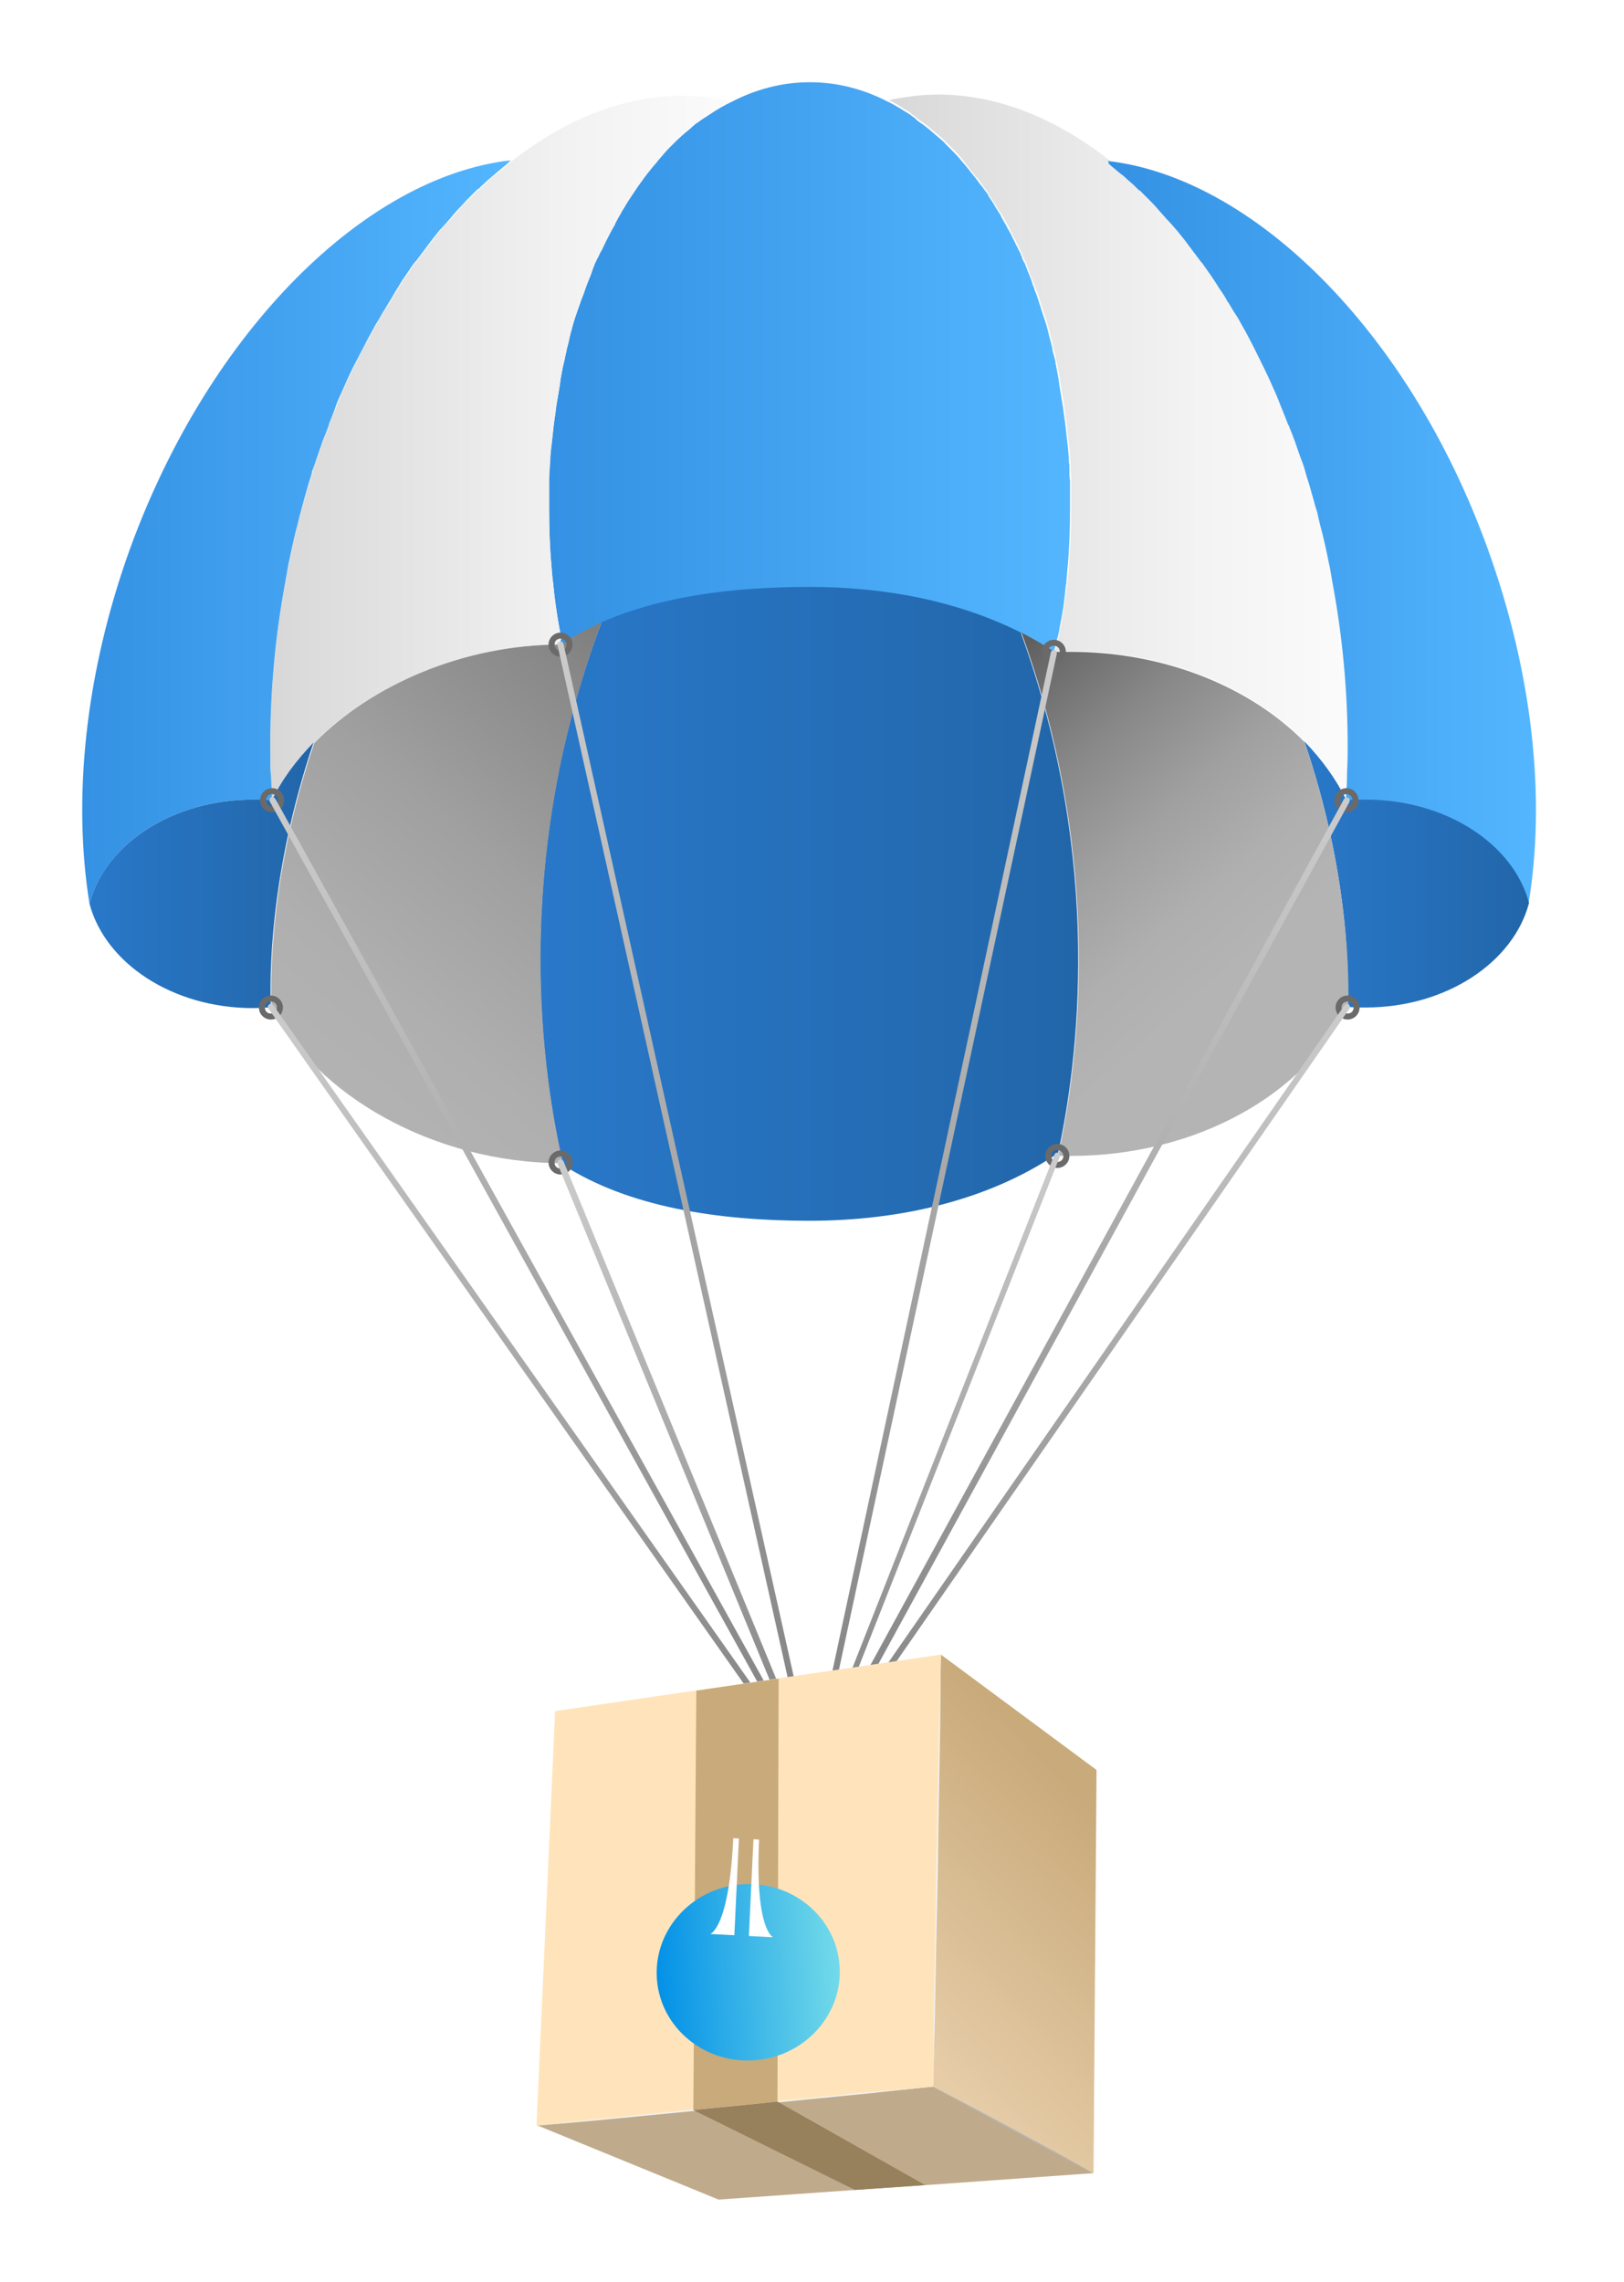 <svg width="79" height="111" viewBox="0 0 79 111" fill="none" xmlns="http://www.w3.org/2000/svg">
<g filter="url(#filter0_d_6448_47173)">
<path d="M64.941 24.669C65.438 27.446 65.642 30.164 65.613 32.765C65.613 33.087 65.584 33.408 65.584 33.73C65.555 34.139 65.555 34.519 65.526 34.928C63.48 30.69 58.219 27.68 52.081 27.68C51.847 27.68 51.555 27.68 51.321 27.68C51.35 27.563 51.379 27.504 51.408 27.358C51.408 27.3 51.467 27.183 51.467 27.124C51.467 27.124 51.467 27.124 51.467 27.095C51.467 27.066 51.467 27.037 51.496 26.978C51.525 26.803 51.555 26.598 51.613 26.423C51.73 25.867 51.788 25.312 51.876 24.727C51.876 24.611 51.905 24.494 51.905 24.406C51.905 24.318 51.935 24.231 51.935 24.172C51.964 23.968 51.993 23.734 51.993 23.529C52.081 22.594 52.11 21.6 52.11 20.636C52.11 20.402 52.11 20.168 52.11 19.934C52.11 19.876 52.11 19.788 52.11 19.73C52.11 19.583 52.11 19.466 52.11 19.32C52.11 19.174 52.11 19.057 52.081 18.911C52.081 18.853 52.081 18.794 52.081 18.706C52.081 18.648 52.081 18.619 52.081 18.56C52.081 18.473 52.081 18.385 52.051 18.297C52.051 18.268 52.051 18.239 52.051 18.18C52.051 17.976 52.022 17.8 51.993 17.596C51.964 17.333 51.935 17.07 51.905 16.807C51.905 16.719 51.876 16.631 51.876 16.544C51.847 16.339 51.818 16.134 51.788 15.93C51.788 15.93 51.788 15.93 51.788 15.901C51.759 15.667 51.73 15.433 51.672 15.17C51.642 14.995 51.613 14.819 51.584 14.644C51.584 14.556 51.555 14.498 51.555 14.41C51.555 14.352 51.525 14.293 51.525 14.235C51.496 14.088 51.467 13.913 51.438 13.767C51.438 13.738 51.438 13.709 51.408 13.65C51.379 13.533 51.35 13.445 51.35 13.329C51.321 13.212 51.292 13.124 51.262 13.007V12.978C51.204 12.773 51.175 12.569 51.116 12.364C51.058 12.101 50.97 11.838 50.912 11.604C50.853 11.429 50.795 11.253 50.736 11.078C50.736 11.049 50.736 11.02 50.707 10.99C50.678 10.932 50.649 10.844 50.649 10.786C50.59 10.64 50.561 10.493 50.502 10.347C50.473 10.23 50.415 10.143 50.386 10.026C50.356 9.967 50.327 9.909 50.327 9.85C50.298 9.821 50.298 9.763 50.269 9.734C50.181 9.529 50.093 9.324 50.035 9.12C50.006 9.003 49.947 8.915 49.918 8.798C49.859 8.711 49.83 8.594 49.772 8.506C49.742 8.448 49.713 8.389 49.713 8.36C49.655 8.214 49.567 8.068 49.509 7.921C49.45 7.834 49.421 7.717 49.363 7.629C49.304 7.512 49.246 7.425 49.216 7.337C49.216 7.308 49.187 7.308 49.187 7.278C49.158 7.22 49.129 7.161 49.099 7.103C49.07 7.015 49.012 6.957 48.983 6.869C48.953 6.84 48.953 6.811 48.924 6.782C48.924 6.752 48.895 6.752 48.895 6.723C48.807 6.548 48.719 6.402 48.603 6.255C48.486 6.08 48.398 5.905 48.281 5.729C48.223 5.642 48.164 5.554 48.106 5.466C48.106 5.466 48.106 5.466 48.106 5.437C48.077 5.408 48.047 5.349 48.018 5.32C47.96 5.232 47.872 5.116 47.813 5.028C47.726 4.911 47.638 4.765 47.521 4.648C47.463 4.589 47.434 4.531 47.375 4.473C47.317 4.385 47.229 4.297 47.17 4.209C47.141 4.18 47.112 4.151 47.112 4.122C47.024 4.034 46.966 3.946 46.878 3.829C46.849 3.771 46.791 3.742 46.761 3.683C46.615 3.508 46.469 3.362 46.294 3.186C46.206 3.099 46.148 3.04 46.06 2.953C46.001 2.894 45.943 2.836 45.855 2.748C45.826 2.719 45.826 2.719 45.797 2.69C45.738 2.66 45.709 2.602 45.651 2.573C45.417 2.368 45.212 2.193 44.978 2.017C44.891 1.959 44.774 1.871 44.686 1.813C44.657 1.784 44.657 1.784 44.628 1.754C44.569 1.725 44.54 1.696 44.481 1.637C44.423 1.608 44.394 1.579 44.365 1.55C44.365 1.55 44.335 1.55 44.335 1.52C43.985 1.287 43.605 1.053 43.254 0.877C43.459 0.819 43.634 0.79 43.839 0.761C47.287 0.147 50.795 1.316 53.981 3.8C54.01 3.829 54.039 3.859 54.097 3.888C54.127 3.917 54.156 3.946 54.185 3.976C54.361 4.122 54.536 4.268 54.711 4.414C54.857 4.531 54.974 4.648 55.12 4.765C55.267 4.911 55.442 5.057 55.588 5.203H55.617C55.764 5.349 55.91 5.495 56.056 5.642C56.202 5.788 56.348 5.963 56.494 6.109C56.64 6.255 56.786 6.431 56.933 6.606C57.108 6.811 57.283 7.015 57.459 7.191C57.576 7.337 57.693 7.483 57.809 7.629C58.072 7.98 58.336 8.331 58.599 8.681C58.599 8.711 58.628 8.711 58.657 8.74C58.774 8.915 58.92 9.12 59.066 9.324C59.183 9.529 59.329 9.704 59.446 9.909C59.563 10.084 59.68 10.289 59.826 10.493C59.855 10.552 59.885 10.581 59.914 10.64C60.031 10.815 60.118 10.99 60.235 11.166C60.352 11.37 60.469 11.575 60.615 11.809C60.732 12.013 60.849 12.247 60.966 12.452C61.2 12.89 61.434 13.358 61.638 13.796C61.872 14.264 62.077 14.732 62.281 15.199C62.398 15.433 62.486 15.667 62.574 15.93C62.661 16.164 62.749 16.398 62.837 16.602C62.866 16.631 62.866 16.69 62.895 16.719C62.983 16.953 63.071 17.187 63.158 17.391C63.246 17.654 63.334 17.888 63.421 18.151C63.509 18.385 63.567 18.59 63.655 18.823C63.684 18.882 63.714 18.97 63.714 19.028C63.772 19.262 63.86 19.466 63.918 19.7C63.977 19.934 64.064 20.197 64.123 20.431C64.123 20.46 64.152 20.519 64.152 20.548C64.21 20.723 64.24 20.899 64.298 21.074C64.327 21.191 64.356 21.337 64.386 21.454C64.532 21.98 64.649 22.506 64.766 23.061C64.795 23.237 64.853 23.442 64.883 23.646C64.824 23.997 64.883 24.318 64.941 24.669Z" fill="url(#paint0_linear_6448_47173)"/>
<path d="M53.863 3.828C60.878 4.617 68.507 12.012 72.365 22.68C74.586 28.818 75.2 34.927 74.352 39.983C73.592 37.09 70.319 34.927 66.402 34.927C66.081 34.927 65.788 34.927 65.467 34.956C65.496 34.547 65.525 34.167 65.525 33.758C65.525 33.436 65.555 33.114 65.555 32.793C65.584 30.192 65.379 27.474 64.882 24.697C64.824 24.375 64.765 24.025 64.707 23.703C64.678 23.498 64.619 23.323 64.59 23.119C64.473 22.563 64.356 22.037 64.21 21.511C64.181 21.394 64.151 21.248 64.122 21.131C64.093 20.956 64.035 20.78 63.976 20.605C63.976 20.576 63.947 20.517 63.947 20.488C63.889 20.254 63.801 19.991 63.742 19.757C63.684 19.523 63.596 19.319 63.538 19.085C63.508 19.027 63.508 18.939 63.479 18.881C63.421 18.647 63.333 18.442 63.245 18.208C63.158 17.945 63.07 17.711 62.982 17.448C62.895 17.215 62.807 16.981 62.719 16.776C62.719 16.747 62.69 16.688 62.661 16.659C62.573 16.425 62.486 16.192 62.398 15.987C62.31 15.753 62.193 15.49 62.106 15.256C61.901 14.789 61.696 14.321 61.463 13.853C61.229 13.386 61.024 12.947 60.79 12.509C60.673 12.275 60.556 12.07 60.44 11.866C60.323 11.661 60.206 11.427 60.06 11.223C59.943 11.047 59.855 10.872 59.738 10.697C59.709 10.668 59.68 10.609 59.65 10.551C59.533 10.346 59.417 10.171 59.27 9.966C59.154 9.761 59.007 9.557 58.891 9.381C58.744 9.177 58.627 9.001 58.481 8.797C58.452 8.768 58.452 8.768 58.423 8.738C58.16 8.388 57.897 8.037 57.634 7.686C57.517 7.54 57.4 7.394 57.283 7.248C57.108 7.043 56.932 6.839 56.757 6.663C56.611 6.488 56.465 6.342 56.318 6.166C56.172 5.991 56.026 5.845 55.88 5.699C55.734 5.553 55.588 5.406 55.442 5.26C55.442 5.26 55.442 5.26 55.412 5.26C55.266 5.114 55.12 4.968 54.945 4.822C54.799 4.705 54.682 4.559 54.535 4.471C54.36 4.325 54.185 4.179 54.009 4.033C53.98 4.003 53.951 3.974 53.922 3.945C53.951 3.857 53.892 3.828 53.863 3.828Z" fill="url(#paint1_linear_6448_47173)"/>
<path d="M27.296 27.007C27.149 26.276 27.032 25.516 26.945 24.756C26.945 24.639 26.916 24.522 26.916 24.435C26.916 24.347 26.886 24.259 26.886 24.201C26.857 23.996 26.828 23.762 26.828 23.558C26.74 22.622 26.711 21.629 26.711 20.664C26.711 20.43 26.711 20.197 26.711 19.963C26.711 19.904 26.711 19.817 26.711 19.758C26.711 19.612 26.711 19.495 26.711 19.349C26.711 19.144 26.711 18.969 26.74 18.764C26.74 18.618 26.769 18.501 26.769 18.355C26.769 18.326 26.769 18.297 26.769 18.238C26.769 18.034 26.799 17.858 26.828 17.654C26.857 17.391 26.886 17.128 26.916 16.864C26.916 16.777 26.945 16.689 26.945 16.602C26.974 16.397 27.003 16.192 27.032 15.988C27.032 15.988 27.032 15.988 27.032 15.959C27.062 15.725 27.091 15.491 27.149 15.228C27.179 15.052 27.208 14.877 27.237 14.702C27.237 14.614 27.266 14.556 27.266 14.468C27.266 14.409 27.296 14.351 27.296 14.293C27.325 14.146 27.354 13.971 27.383 13.825C27.383 13.796 27.412 13.766 27.412 13.708C27.471 13.503 27.5 13.27 27.559 13.065V13.036C27.617 12.831 27.675 12.627 27.705 12.422C27.763 12.159 27.851 11.896 27.909 11.662C27.968 11.457 28.026 11.253 28.114 11.048C28.172 10.814 28.26 10.61 28.348 10.405C28.435 10.201 28.494 9.967 28.581 9.762C28.669 9.558 28.757 9.353 28.815 9.148C28.845 9.031 28.903 8.944 28.932 8.827C28.991 8.739 29.02 8.622 29.078 8.535C29.137 8.418 29.166 8.33 29.224 8.242C29.283 8.155 29.312 8.038 29.371 7.95C29.429 7.862 29.458 7.745 29.517 7.658C29.575 7.541 29.634 7.453 29.663 7.365C29.721 7.278 29.751 7.19 29.809 7.102C29.868 7.015 29.926 6.927 29.955 6.81C30.014 6.722 30.043 6.635 30.101 6.547C30.16 6.459 30.218 6.372 30.247 6.284C30.364 6.109 30.452 5.933 30.569 5.758C30.628 5.67 30.686 5.583 30.744 5.495C31.124 4.91 31.534 4.355 31.972 3.858C32.001 3.8 32.06 3.77 32.089 3.712C32.235 3.537 32.381 3.39 32.527 3.215C32.615 3.127 32.673 3.069 32.761 2.981C33.024 2.718 33.287 2.484 33.58 2.251C33.667 2.163 33.755 2.104 33.843 2.017C33.93 1.958 34.047 1.871 34.135 1.812C34.281 1.724 34.398 1.637 34.544 1.549C34.895 1.315 35.245 1.111 35.626 0.935C36.824 0.322 38.081 0 39.396 0C40.711 0 41.968 0.322 43.166 0.935C43.546 1.111 43.897 1.344 44.277 1.578C44.277 1.578 44.306 1.578 44.306 1.608C44.394 1.666 44.481 1.724 44.569 1.812C44.599 1.841 44.599 1.841 44.628 1.871C44.715 1.929 44.832 2.017 44.92 2.075C45.008 2.134 45.095 2.221 45.183 2.28C45.329 2.397 45.446 2.514 45.592 2.631C45.651 2.689 45.738 2.747 45.797 2.806C45.855 2.864 45.943 2.923 46.001 3.01C46.089 3.098 46.148 3.157 46.235 3.244C46.381 3.39 46.557 3.566 46.703 3.741C46.732 3.8 46.791 3.829 46.82 3.887C46.937 4.004 47.024 4.121 47.141 4.267C47.2 4.355 47.287 4.443 47.346 4.53C47.404 4.589 47.434 4.647 47.492 4.706C47.58 4.823 47.667 4.969 47.784 5.086C47.872 5.232 47.989 5.349 48.077 5.495C48.077 5.495 48.077 5.495 48.077 5.524C48.135 5.612 48.194 5.699 48.252 5.787C48.369 5.963 48.456 6.138 48.574 6.313C48.632 6.401 48.69 6.489 48.72 6.576C48.749 6.635 48.807 6.722 48.837 6.781C48.837 6.81 48.866 6.81 48.866 6.839C48.895 6.869 48.895 6.898 48.924 6.927C48.953 6.985 48.983 7.044 49.012 7.102C49.041 7.161 49.1 7.249 49.129 7.307C49.129 7.336 49.158 7.336 49.158 7.365C49.217 7.453 49.246 7.57 49.304 7.658C49.363 7.745 49.392 7.862 49.45 7.95C49.509 8.038 49.538 8.155 49.596 8.242C49.626 8.301 49.655 8.33 49.655 8.388C49.684 8.447 49.713 8.476 49.713 8.535C49.743 8.622 49.801 8.739 49.859 8.827C49.889 8.944 49.947 9.031 49.976 9.148C50.064 9.353 50.152 9.558 50.21 9.762C50.239 9.879 50.298 9.967 50.327 10.084C50.356 10.201 50.415 10.288 50.444 10.405C50.502 10.551 50.532 10.697 50.59 10.844C50.619 10.931 50.649 11.048 50.678 11.136C50.736 11.311 50.795 11.487 50.853 11.662C50.941 11.925 50.999 12.188 51.058 12.422C51.116 12.627 51.175 12.831 51.204 13.036V13.065C51.233 13.182 51.262 13.27 51.292 13.386C51.321 13.503 51.35 13.591 51.35 13.708C51.35 13.737 51.379 13.766 51.379 13.825C51.409 13.971 51.438 14.146 51.467 14.293C51.467 14.351 51.496 14.409 51.496 14.468C51.496 14.526 51.526 14.614 51.526 14.702C51.555 14.877 51.584 15.052 51.613 15.228C51.642 15.462 51.701 15.695 51.73 15.959V15.988C51.759 16.192 51.788 16.397 51.818 16.602C51.818 16.689 51.847 16.777 51.847 16.864C51.876 17.128 51.905 17.391 51.935 17.654C51.964 17.858 51.964 18.034 51.993 18.238C51.993 18.267 51.993 18.297 51.993 18.355C51.993 18.443 51.993 18.53 52.022 18.618C52.022 18.677 52.022 18.706 52.022 18.764C52.022 18.823 52.022 18.881 52.022 18.969C52.022 19.115 52.022 19.232 52.052 19.378C52.052 19.524 52.052 19.641 52.052 19.787C52.052 19.846 52.052 19.933 52.052 19.992C52.052 20.226 52.052 20.46 52.052 20.693C52.052 21.687 52.022 22.652 51.935 23.587C51.905 23.821 51.905 24.025 51.876 24.23C51.876 24.318 51.876 24.405 51.847 24.464C51.847 24.581 51.818 24.698 51.818 24.785C51.759 25.37 51.672 25.925 51.555 26.48C51.526 26.656 51.496 26.86 51.438 27.036C51.438 27.065 51.409 27.094 51.409 27.153C51.409 27.153 51.409 27.153 51.409 27.182C51.35 27.387 51.321 27.474 51.262 27.737C48.047 25.604 43.897 24.581 39.367 24.581C34.836 24.581 30.481 25.282 27.266 27.387C27.237 27.241 27.296 27.124 27.296 27.007Z" fill="url(#paint2_linear_6448_47173)"/>
<path d="M27.268 27.358C21.13 27.358 15.314 30.69 13.239 34.957C13.21 34.548 13.18 34.168 13.18 33.759C13.18 33.438 13.151 33.116 13.151 32.794C13.122 30.193 13.326 27.475 13.823 24.698C13.882 24.377 13.94 24.026 13.999 23.705C14.028 23.5 14.086 23.325 14.116 23.12C14.233 22.565 14.35 22.039 14.496 21.513C14.525 21.396 14.554 21.25 14.583 21.133C14.613 20.957 14.671 20.782 14.729 20.607C14.729 20.577 14.759 20.519 14.759 20.49C14.817 20.256 14.905 19.993 14.963 19.759C15.022 19.525 15.109 19.32 15.168 19.087C15.197 19.028 15.226 18.941 15.226 18.882C15.285 18.648 15.373 18.444 15.46 18.21C15.548 17.947 15.636 17.713 15.723 17.45C15.811 17.216 15.899 16.982 15.986 16.778C15.986 16.748 16.015 16.69 16.015 16.661C16.103 16.427 16.191 16.193 16.279 15.989C16.366 15.755 16.483 15.492 16.571 15.258C16.775 14.79 16.98 14.322 17.214 13.855C17.448 13.387 17.652 12.949 17.915 12.51C18.032 12.277 18.149 12.072 18.266 11.867C18.383 11.663 18.5 11.429 18.646 11.224C18.734 11.049 18.851 10.874 18.968 10.698C18.997 10.669 19.026 10.611 19.055 10.552C19.172 10.348 19.289 10.172 19.406 9.967C19.523 9.763 19.669 9.558 19.786 9.383C19.932 9.178 20.049 9.003 20.195 8.798C20.195 8.769 20.224 8.769 20.254 8.74C20.517 8.389 20.78 8.038 21.043 7.688C21.16 7.542 21.276 7.395 21.393 7.249C21.569 7.045 21.744 6.84 21.92 6.665C22.066 6.489 22.212 6.343 22.358 6.168C22.504 5.992 22.65 5.846 22.796 5.7C22.942 5.554 23.089 5.408 23.235 5.262C23.235 5.262 23.235 5.262 23.264 5.262C23.41 5.116 23.585 4.97 23.732 4.823C23.878 4.706 23.995 4.56 24.141 4.473C24.316 4.327 24.492 4.18 24.667 4.034C24.696 4.005 24.725 3.976 24.755 3.947C24.784 3.917 24.813 3.888 24.872 3.859C28.028 1.374 31.565 0.205 35.014 0.819C35.218 0.848 35.423 0.907 35.598 0.936C35.248 1.111 34.867 1.316 34.546 1.55C34.4 1.638 34.283 1.725 34.137 1.813C34.049 1.871 33.962 1.959 33.845 2.018C33.757 2.076 33.669 2.164 33.581 2.251C33.289 2.485 33.026 2.719 32.763 2.982C32.675 3.07 32.617 3.128 32.529 3.216C32.383 3.362 32.237 3.537 32.091 3.713C32.032 3.771 32.003 3.8 31.974 3.859C31.535 4.356 31.126 4.911 30.746 5.496C30.688 5.583 30.63 5.671 30.571 5.759C30.454 5.934 30.366 6.109 30.25 6.285C30.191 6.372 30.133 6.46 30.103 6.548C30.045 6.636 30.016 6.723 29.957 6.811C29.899 6.899 29.84 6.986 29.811 7.103C29.753 7.191 29.723 7.279 29.665 7.366C29.607 7.454 29.548 7.571 29.519 7.659C29.46 7.746 29.431 7.863 29.373 7.951C29.343 8.038 29.285 8.155 29.227 8.243C29.168 8.331 29.139 8.448 29.08 8.535C29.022 8.623 28.993 8.74 28.934 8.828C28.905 8.945 28.847 9.032 28.817 9.149C28.73 9.354 28.642 9.558 28.584 9.763C28.496 9.968 28.437 10.172 28.35 10.406C28.262 10.611 28.204 10.844 28.116 11.049C28.057 11.254 27.97 11.458 27.911 11.663C27.824 11.926 27.765 12.189 27.707 12.423C27.648 12.627 27.59 12.832 27.561 13.036V13.066C27.502 13.27 27.473 13.504 27.414 13.709C27.414 13.738 27.385 13.767 27.385 13.826C27.356 13.972 27.327 14.147 27.297 14.293C27.297 14.352 27.268 14.41 27.268 14.469C27.268 14.527 27.239 14.615 27.239 14.702C27.21 14.878 27.181 15.053 27.151 15.229C27.122 15.462 27.064 15.696 27.034 15.959V15.989C27.005 16.193 26.976 16.398 26.947 16.602C26.947 16.69 26.918 16.778 26.918 16.865C26.888 17.128 26.859 17.391 26.83 17.654C26.801 17.859 26.801 18.034 26.771 18.239C26.771 18.268 26.771 18.297 26.771 18.356C26.771 18.502 26.742 18.619 26.742 18.765C26.742 18.97 26.713 19.145 26.713 19.35C26.713 19.496 26.713 19.613 26.713 19.759C26.713 19.817 26.713 19.905 26.713 19.963C26.713 20.197 26.713 20.431 26.713 20.665C26.713 21.659 26.742 22.623 26.83 23.558C26.859 23.792 26.859 23.997 26.888 24.201C26.888 24.289 26.918 24.377 26.918 24.435C26.918 24.552 26.947 24.669 26.947 24.757C27.034 25.517 27.151 26.277 27.297 27.007C27.297 27.124 27.239 27.241 27.268 27.358C27.268 27.329 27.268 27.329 27.268 27.358C27.268 27.329 27.268 27.329 27.268 27.329C27.239 27.329 27.268 27.329 27.268 27.358C27.239 27.358 27.239 27.358 27.21 27.358C27.21 27.358 27.239 27.358 27.268 27.358Z" fill="url(#paint3_linear_6448_47173)"/>
<path d="M13.179 33.728C13.209 34.138 13.209 34.517 13.238 34.927C12.916 34.897 12.624 34.897 12.302 34.897C8.386 34.897 5.112 37.06 4.352 39.954C3.534 34.897 4.119 28.789 6.34 22.651C10.227 12.012 17.826 4.588 24.841 3.799C24.812 3.828 24.783 3.857 24.754 3.887C24.724 3.916 24.695 3.945 24.666 3.974C24.491 4.12 24.315 4.266 24.14 4.413C23.994 4.53 23.877 4.646 23.731 4.763C23.584 4.909 23.409 5.056 23.263 5.202C23.263 5.202 23.263 5.202 23.234 5.202C23.088 5.348 22.941 5.494 22.795 5.64C22.649 5.786 22.503 5.962 22.357 6.108C22.211 6.254 22.065 6.429 21.919 6.605C21.743 6.809 21.568 7.014 21.392 7.189C21.275 7.335 21.159 7.482 21.042 7.628C20.779 7.978 20.515 8.329 20.253 8.68C20.253 8.709 20.223 8.709 20.194 8.738C20.048 8.914 19.931 9.118 19.785 9.323C19.639 9.528 19.522 9.703 19.405 9.907C19.288 10.083 19.171 10.287 19.054 10.492C19.025 10.55 18.996 10.58 18.966 10.638C18.849 10.813 18.762 10.989 18.645 11.164C18.528 11.369 18.411 11.573 18.265 11.807C18.148 12.012 18.031 12.246 17.914 12.45C17.68 12.889 17.447 13.356 17.213 13.795C16.979 14.262 16.774 14.73 16.57 15.198C16.453 15.432 16.365 15.665 16.277 15.928C16.19 16.162 16.102 16.396 16.014 16.601C16.014 16.63 15.985 16.688 15.985 16.718C15.898 16.951 15.81 17.185 15.722 17.39C15.634 17.653 15.547 17.887 15.459 18.15C15.371 18.384 15.313 18.588 15.225 18.822C15.196 18.881 15.167 18.968 15.167 19.027C15.108 19.26 15.021 19.465 14.962 19.699C14.904 19.933 14.816 20.196 14.758 20.43C14.758 20.459 14.728 20.517 14.728 20.547C14.67 20.722 14.641 20.897 14.582 21.073C14.553 21.189 14.524 21.336 14.495 21.453C14.348 21.979 14.232 22.505 14.115 23.06C14.085 23.235 14.027 23.44 13.998 23.645C13.939 23.966 13.881 24.288 13.822 24.638C13.325 27.415 13.121 30.133 13.15 32.734C13.15 33.085 13.15 33.407 13.179 33.728Z" fill="url(#paint4_linear_6448_47173)"/>
<path d="M15.254 32.121C14.406 32.998 13.704 33.933 13.237 34.927C12.945 34.898 12.623 34.898 12.302 34.898C8.385 34.898 5.111 37.061 4.352 39.954C5.111 42.848 8.385 45.04 12.302 45.04C12.594 45.04 12.886 45.011 13.178 45.011C13.12 43.754 13.062 38.61 15.254 32.121Z" fill="url(#paint5_linear_6448_47173)"/>
<path d="M66.43 34.898C66.109 34.898 65.817 34.898 65.495 34.927C64.998 33.904 64.297 32.939 63.449 32.062C65.671 38.551 65.612 43.724 65.554 44.981C65.846 45.011 66.138 45.011 66.43 45.011C70.347 45.011 73.621 42.818 74.38 39.925C73.621 37.06 70.347 34.898 66.43 34.898Z" fill="url(#paint6_linear_6448_47173)"/>
<path d="M49.658 26.772C46.706 25.282 43.169 24.551 39.37 24.551C35.716 24.551 32.179 24.989 29.257 26.275C24.814 38.083 26.392 48.342 27.386 52.668C30.572 54.714 34.898 55.386 39.37 55.386C43.9 55.386 48.08 54.334 51.265 52.23C51.324 52.23 51.382 52.23 51.441 52.23C52.434 47.758 53.721 37.996 49.658 26.772Z" fill="url(#paint7_linear_6448_47173)"/>
<path d="M63.454 32.093C60.823 29.433 56.702 27.709 52.055 27.709C51.821 27.709 51.529 27.709 51.295 27.709C50.769 27.358 50.243 27.066 49.688 26.773C53.75 37.997 52.464 47.759 51.47 52.231C51.675 52.231 51.88 52.231 52.084 52.231C58.222 52.231 63.483 49.221 65.529 44.983C65.558 44.983 65.558 44.983 65.588 44.983C65.617 43.755 65.675 38.581 63.454 32.093Z" fill="url(#paint8_linear_6448_47173)"/>
<path d="M29.256 26.275C28.555 26.597 27.883 26.948 27.269 27.357C27.327 27.357 27.386 27.357 27.269 27.357C27.269 27.357 27.269 27.357 27.269 27.386C27.269 27.386 27.269 27.386 27.269 27.357C22.563 27.357 18.062 29.315 15.285 32.15C13.093 38.61 13.152 43.783 13.21 45.011C13.239 45.011 13.239 45.011 13.269 45.011C15.315 49.249 21.131 52.581 27.298 52.581C27.298 52.551 27.298 52.551 27.298 52.551C27.298 52.551 27.298 52.551 27.298 52.581C27.298 52.581 27.298 52.581 27.298 52.61C27.415 52.61 27.357 52.61 27.298 52.61C27.327 52.639 27.386 52.668 27.415 52.697C26.392 48.343 24.843 38.084 29.256 26.275ZM27.269 27.386C27.269 27.386 27.269 27.415 27.269 27.386C27.269 27.415 27.269 27.386 27.269 27.386Z" fill="url(#paint9_linear_6448_47173)"/>
<path d="M65.499 35.511C65.177 35.511 64.914 35.248 64.914 34.926C64.914 34.605 65.177 34.342 65.499 34.342C65.82 34.342 66.083 34.605 66.083 34.926C66.083 35.277 65.82 35.511 65.499 35.511ZM65.499 34.634C65.323 34.634 65.206 34.751 65.206 34.926C65.206 35.102 65.323 35.219 65.499 35.219C65.674 35.219 65.791 35.102 65.791 34.926C65.791 34.78 65.674 34.634 65.499 34.634Z" fill="#6A6A6A"/>
<path d="M51.264 28.292C50.943 28.292 50.68 28.029 50.68 27.708C50.68 27.386 50.943 27.123 51.264 27.123C51.586 27.123 51.849 27.386 51.849 27.708C51.849 28.029 51.586 28.292 51.264 28.292ZM51.264 27.415C51.089 27.415 50.972 27.532 50.972 27.708C50.972 27.883 51.089 28 51.264 28C51.44 28 51.556 27.883 51.556 27.708C51.556 27.532 51.44 27.415 51.264 27.415Z" fill="#6A6A6A"/>
<path d="M27.268 27.943C26.947 27.943 26.684 27.68 26.684 27.358C26.684 27.037 26.947 26.773 27.268 26.773C27.59 26.773 27.853 27.037 27.853 27.358C27.853 27.68 27.59 27.943 27.268 27.943ZM27.268 27.066C27.093 27.066 26.976 27.183 26.976 27.358C26.976 27.533 27.093 27.65 27.268 27.65C27.444 27.65 27.56 27.533 27.56 27.358C27.56 27.183 27.414 27.066 27.268 27.066Z" fill="#6A6A6A"/>
<path d="M13.237 35.511C12.915 35.511 12.652 35.248 12.652 34.926C12.652 34.605 12.915 34.342 13.237 34.342C13.558 34.342 13.822 34.605 13.822 34.926C13.822 35.277 13.558 35.511 13.237 35.511ZM13.237 34.634C13.062 34.634 12.945 34.751 12.945 34.926C12.945 35.102 13.062 35.219 13.237 35.219C13.412 35.219 13.529 35.102 13.529 34.926C13.529 34.78 13.412 34.634 13.237 34.634Z" fill="#6A6A6A"/>
<path d="M13.178 45.597C12.857 45.597 12.594 45.334 12.594 45.012C12.594 44.691 12.857 44.428 13.178 44.428C13.5 44.428 13.763 44.691 13.763 45.012C13.763 45.334 13.5 45.597 13.178 45.597ZM13.178 44.72C13.003 44.72 12.886 44.837 12.886 45.012C12.886 45.188 13.003 45.305 13.178 45.305C13.354 45.305 13.471 45.188 13.471 45.012C13.471 44.837 13.354 44.72 13.178 44.72Z" fill="#6A6A6A"/>
<path d="M27.268 53.136C26.947 53.136 26.684 52.873 26.684 52.551C26.684 52.23 26.947 51.967 27.268 51.967C27.59 51.967 27.853 52.23 27.853 52.551C27.853 52.902 27.59 53.136 27.268 53.136ZM27.268 52.259C27.093 52.259 26.976 52.376 26.976 52.551C26.976 52.727 27.093 52.844 27.268 52.844C27.444 52.844 27.56 52.727 27.56 52.551C27.56 52.405 27.414 52.259 27.268 52.259Z" fill="#6A6A6A"/>
<path d="M51.436 52.816C51.115 52.816 50.852 52.553 50.852 52.231C50.852 51.91 51.115 51.647 51.436 51.647C51.758 51.647 52.021 51.91 52.021 52.231C52.021 52.553 51.758 52.816 51.436 52.816ZM51.436 51.939C51.261 51.939 51.144 52.056 51.144 52.231C51.144 52.406 51.261 52.523 51.436 52.523C51.611 52.523 51.728 52.406 51.728 52.231C51.728 52.085 51.582 51.939 51.436 51.939Z" fill="#6A6A6A"/>
<path d="M65.553 45.597C65.232 45.597 64.969 45.334 64.969 45.012C64.969 44.691 65.232 44.428 65.553 44.428C65.875 44.428 66.138 44.691 66.138 45.012C66.138 45.334 65.875 45.597 65.553 45.597ZM65.553 44.72C65.378 44.72 65.261 44.837 65.261 45.012C65.261 45.188 65.378 45.305 65.553 45.305C65.729 45.305 65.846 45.188 65.846 45.012C65.846 44.837 65.699 44.72 65.553 44.72Z" fill="#6A6A6A"/>
<path d="M39.542 82.569C39.513 82.569 39.484 82.569 39.484 82.54C39.425 82.51 39.396 82.423 39.425 82.335L65.38 34.869C65.409 34.81 65.497 34.781 65.585 34.81C65.643 34.84 65.672 34.927 65.643 35.015L39.689 82.51C39.659 82.54 39.601 82.569 39.542 82.569Z" fill="url(#paint10_linear_6448_47173)"/>
<path d="M39.543 82.569C39.484 82.569 39.455 82.54 39.426 82.481L13.121 34.986C13.092 34.927 13.121 34.84 13.179 34.781C13.238 34.752 13.325 34.781 13.384 34.84L39.689 82.335C39.718 82.393 39.689 82.481 39.631 82.54C39.601 82.569 39.572 82.569 39.543 82.569Z" fill="url(#paint11_linear_6448_47173)"/>
<path d="M39.545 82.568H39.515C39.428 82.538 39.398 82.48 39.398 82.392L51.119 27.736C51.148 27.648 51.206 27.619 51.294 27.619C51.382 27.648 51.411 27.707 51.411 27.794L39.691 82.451C39.691 82.538 39.632 82.568 39.545 82.568Z" fill="url(#paint12_linear_6448_47173)"/>
<path d="M39.543 82.569C39.484 82.569 39.426 82.51 39.397 82.452L27.121 27.386C27.092 27.298 27.15 27.24 27.238 27.211C27.326 27.181 27.384 27.24 27.413 27.328L39.689 82.393C39.718 82.481 39.66 82.539 39.572 82.569C39.572 82.569 39.572 82.569 39.543 82.569Z" fill="url(#paint13_linear_6448_47173)"/>
<path d="M39.543 82.568C39.514 82.568 39.485 82.568 39.456 82.539C39.397 82.48 39.368 82.393 39.426 82.334L65.41 44.893C65.469 44.835 65.556 44.805 65.615 44.864C65.673 44.922 65.702 45.01 65.644 45.069L39.66 82.51C39.631 82.539 39.602 82.568 39.543 82.568Z" fill="url(#paint14_linear_6448_47173)"/>
<path d="M39.544 82.568C39.515 82.568 39.515 82.568 39.485 82.568C39.398 82.539 39.368 82.451 39.398 82.393L51.294 52.171C51.323 52.083 51.41 52.054 51.469 52.083C51.556 52.112 51.586 52.2 51.556 52.259L39.661 82.451C39.661 82.539 39.602 82.568 39.544 82.568Z" fill="url(#paint15_linear_6448_47173)"/>
<path d="M39.542 82.569C39.484 82.569 39.425 82.54 39.396 82.481L27.12 52.61C27.091 52.522 27.12 52.464 27.208 52.406C27.296 52.376 27.354 52.406 27.413 52.493L39.688 82.364C39.718 82.452 39.688 82.51 39.601 82.569C39.601 82.569 39.571 82.569 39.542 82.569Z" fill="url(#paint16_linear_6448_47173)"/>
<path d="M39.54 82.568C39.481 82.568 39.452 82.539 39.423 82.51L13.059 45.069C13.001 45.01 13.03 44.922 13.088 44.864C13.147 44.805 13.235 44.835 13.293 44.893L39.657 82.334C39.715 82.393 39.686 82.48 39.627 82.539C39.598 82.568 39.569 82.568 39.54 82.568Z" fill="url(#paint17_linear_6448_47173)"/>
<path d="M45.771 76.49L53.341 82.102L53.194 101.714L45.391 97.505L45.771 76.49Z" fill="url(#paint18_linear_6448_47173)"/>
<path d="M53.192 101.715L45.008 102.299H44.979L41.589 102.533L34.954 103.001L26.098 99.376L36.678 98.353L37.789 98.237H37.818L45.388 97.506L53.192 101.715Z" fill="#BFAB8C"/>
<path d="M26.098 99.405L27.004 79.238L45.768 76.49L45.388 97.505L26.098 99.405Z" fill="#FFE4BB"/>
<path d="M45.391 97.504C45.391 97.504 45.888 97.767 46.618 98.147C47.349 98.527 48.343 99.053 49.307 99.579C50.272 100.105 51.265 100.631 51.996 101.04C52.727 101.45 53.194 101.713 53.194 101.713C53.194 101.713 52.698 101.45 51.967 101.07C51.236 100.69 50.242 100.164 49.278 99.638C48.313 99.111 47.32 98.585 46.589 98.176C45.858 97.767 45.391 97.504 45.391 97.504Z" fill="#B6B6B6"/>
<path d="M45.391 97.505C45.391 97.505 45.42 96.19 45.42 94.232C45.449 92.273 45.508 89.643 45.537 87.012C45.595 84.382 45.654 81.751 45.683 79.793C45.741 77.835 45.771 76.519 45.771 76.519C45.771 76.519 45.741 77.835 45.741 79.793C45.712 81.751 45.654 84.382 45.624 87.012C45.566 89.643 45.508 92.273 45.478 94.232C45.42 96.19 45.391 97.505 45.391 97.505Z" fill="#F2F2F2"/>
<path d="M45.388 97.504C45.388 97.504 44.19 97.621 42.378 97.825C40.566 98.001 38.169 98.235 35.743 98.498C33.346 98.731 30.92 98.965 29.108 99.141C27.296 99.316 26.098 99.404 26.098 99.404C26.098 99.404 27.296 99.287 29.108 99.082C30.92 98.907 33.317 98.673 35.743 98.41C38.14 98.176 40.566 97.942 42.378 97.767C44.16 97.621 45.388 97.504 45.388 97.504Z" fill="#F2F2F2"/>
<path d="M33.727 98.646L33.873 78.245L37.877 77.66L37.819 98.237L33.727 98.646Z" fill="#C9AA7B"/>
<path d="M45.009 102.299H44.979L41.589 102.533L33.727 98.645L36.679 98.353L37.789 98.236H37.819L45.009 102.299Z" fill="#97805C"/>
<g filter="url(#filter1_i_6448_47173)">
<ellipse cx="36.398" cy="87.945" rx="4.455" ry="4.29" transform="rotate(-4.6 36.398 87.945)" fill="url(#paint19_linear_6448_47173)"/>
<ellipse cx="36.398" cy="87.945" rx="4.455" ry="4.29" transform="rotate(-4.6 36.398 87.945)" fill="black" fill-opacity="0.05"/>
</g>
<path d="M35.67 85.421L35.945 85.435L35.723 90.142L34.548 90.081C34.548 90.081 35.463 89.831 35.67 85.421Z" fill="white"/>
<path d="M36.926 85.487L36.652 85.473L36.431 90.179L37.606 90.24C37.606 90.24 36.718 89.896 36.926 85.487Z" fill="white"/>
</g>
<defs>
<filter id="filter0_d_6448_47173" x="0" y="0" width="78.719" height="111" filterUnits="userSpaceOnUse" color-interpolation-filters="sRGB">
<feFlood flood-opacity="0" result="BackgroundImageFix"/>
<feColorMatrix in="SourceAlpha" type="matrix" values="0 0 0 0 0 0 0 0 0 0 0 0 0 0 0 0 0 0 127 0" result="hardAlpha"/>
<feOffset dy="4"/>
<feGaussianBlur stdDeviation="2"/>
<feComposite in2="hardAlpha" operator="out"/>
<feColorMatrix type="matrix" values="0 0 0 0 0 0 0 0 0 0 0 0 0 0 0 0 0 0 0.25 0"/>
<feBlend mode="normal" in2="BackgroundImageFix" result="effect1_dropShadow_6448_47173"/>
<feBlend mode="normal" in="SourceGraphic" in2="effect1_dropShadow_6448_47173" result="shape"/>
</filter>
<filter id="filter1_i_6448_47173" x="31.945" y="83.652" width="8.906" height="12.584" filterUnits="userSpaceOnUse" color-interpolation-filters="sRGB">
<feFlood flood-opacity="0" result="BackgroundImageFix"/>
<feBlend mode="normal" in="SourceGraphic" in2="BackgroundImageFix" result="shape"/>
<feColorMatrix in="SourceAlpha" type="matrix" values="0 0 0 0 0 0 0 0 0 0 0 0 0 0 0 0 0 0 127 0" result="hardAlpha"/>
<feOffset dy="4"/>
<feGaussianBlur stdDeviation="2"/>
<feComposite in2="hardAlpha" operator="arithmetic" k2="-1" k3="1"/>
<feColorMatrix type="matrix" values="0 0 0 0 0 0 0 0 0 0 0 0 0 0 0 0 0 0 0.25 0"/>
<feBlend mode="normal" in2="shape" result="effect1_innerShadow_6448_47173"/>
</filter>
<linearGradient id="paint0_linear_6448_47173" x1="43.137" y1="17.776" x2="65.6" y2="17.776" gradientUnits="userSpaceOnUse">
<stop stop-color="#D7D7D7"/>
<stop offset="0.073" stop-color="#DBDBDB"/>
<stop offset="0.645" stop-color="#F2F2F2"/>
<stop offset="1" stop-color="#FBFBFB"/>
</linearGradient>
<linearGradient id="paint1_linear_6448_47173" x1="53.872" y1="21.891" x2="74.73" y2="21.891" gradientUnits="userSpaceOnUse">
<stop stop-color="#3491E3"/>
<stop offset="1" stop-color="#54B6FF"/>
</linearGradient>
<linearGradient id="paint2_linear_6448_47173" x1="26.661" y1="13.839" x2="52.072" y2="13.839" gradientUnits="userSpaceOnUse">
<stop stop-color="#3491E3"/>
<stop offset="1" stop-color="#54B6FF"/>
</linearGradient>
<linearGradient id="paint3_linear_6448_47173" x1="13.134" y1="17.776" x2="35.601" y2="17.776" gradientUnits="userSpaceOnUse">
<stop stop-color="#D7D7D7"/>
<stop offset="0.073" stop-color="#DBDBDB"/>
<stop offset="0.645" stop-color="#F2F2F2"/>
<stop offset="1" stop-color="#FBFBFB"/>
</linearGradient>
<linearGradient id="paint4_linear_6448_47173" x1="4.004" y1="21.891" x2="24.861" y2="21.891" gradientUnits="userSpaceOnUse">
<stop stop-color="#3491E3"/>
<stop offset="1" stop-color="#54B6FF"/>
</linearGradient>
<linearGradient id="paint5_linear_6448_47173" x1="4.363" y1="38.585" x2="15.265" y2="38.585" gradientUnits="userSpaceOnUse">
<stop stop-color="#2978C9"/>
<stop offset="1" stop-color="#2266A9"/>
</linearGradient>
<linearGradient id="paint6_linear_6448_47173" x1="63.449" y1="38.558" x2="74.369" y2="38.558" gradientUnits="userSpaceOnUse">
<stop stop-color="#2978C9"/>
<stop offset="1" stop-color="#2266A9"/>
</linearGradient>
<linearGradient id="paint7_linear_6448_47173" x1="26.286" y1="39.967" x2="52.453" y2="39.967" gradientUnits="userSpaceOnUse">
<stop stop-color="#2978C9"/>
<stop offset="1" stop-color="#2266A9"/>
</linearGradient>
<linearGradient id="paint8_linear_6448_47173" x1="62.45" y1="47.851" x2="45.497" y2="28.56" gradientUnits="userSpaceOnUse">
<stop offset="0.199" stop-color="#B4B4B4"/>
<stop offset="0.34" stop-color="#AFAFAF"/>
<stop offset="0.511" stop-color="#A0A0A0"/>
<stop offset="0.697" stop-color="#888888"/>
<stop offset="0.892" stop-color="#666666"/>
<stop offset="1" stop-color="#505050"/>
</linearGradient>
<linearGradient id="paint9_linear_6448_47173" x1="8.761" y1="57.79" x2="40.034" y2="19.502" gradientUnits="userSpaceOnUse">
<stop offset="0.199" stop-color="#B4B4B4"/>
<stop offset="0.34" stop-color="#AFAFAF"/>
<stop offset="0.511" stop-color="#A0A0A0"/>
<stop offset="0.697" stop-color="#888888"/>
<stop offset="0.892" stop-color="#666666"/>
<stop offset="1" stop-color="#505050"/>
</linearGradient>
<linearGradient id="paint10_linear_6448_47173" x1="52.524" y1="82.575" x2="52.524" y2="34.795" gradientUnits="userSpaceOnUse">
<stop stop-color="#808080"/>
<stop offset="1" stop-color="#CCCCCC"/>
</linearGradient>
<linearGradient id="paint11_linear_6448_47173" x1="26.395" y1="82.574" x2="26.395" y2="34.795" gradientUnits="userSpaceOnUse">
<stop stop-color="#808080"/>
<stop offset="1" stop-color="#CCCCCC"/>
</linearGradient>
<linearGradient id="paint12_linear_6448_47173" x1="45.412" y1="82.573" x2="45.412" y2="27.618" gradientUnits="userSpaceOnUse">
<stop stop-color="#808080"/>
<stop offset="1" stop-color="#CCCCCC"/>
</linearGradient>
<linearGradient id="paint13_linear_6448_47173" x1="33.41" y1="82.574" x2="33.41" y2="27.205" gradientUnits="userSpaceOnUse">
<stop stop-color="#808080"/>
<stop offset="1" stop-color="#CCCCCC"/>
</linearGradient>
<linearGradient id="paint14_linear_6448_47173" x1="52.551" y1="82.574" x2="52.551" y2="44.849" gradientUnits="userSpaceOnUse">
<stop stop-color="#808080"/>
<stop offset="1" stop-color="#CCCCCC"/>
</linearGradient>
<linearGradient id="paint15_linear_6448_47173" x1="45.495" y1="82.574" x2="45.495" y2="52.085" gradientUnits="userSpaceOnUse">
<stop stop-color="#808080"/>
<stop offset="1" stop-color="#CCCCCC"/>
</linearGradient>
<linearGradient id="paint16_linear_6448_47173" x1="33.409" y1="82.574" x2="33.409" y2="52.411" gradientUnits="userSpaceOnUse">
<stop stop-color="#808080"/>
<stop offset="1" stop-color="#CCCCCC"/>
</linearGradient>
<linearGradient id="paint17_linear_6448_47173" x1="26.366" y1="82.574" x2="26.366" y2="44.85" gradientUnits="userSpaceOnUse">
<stop stop-color="#808080"/>
<stop offset="1" stop-color="#CCCCCC"/>
</linearGradient>
<linearGradient id="paint18_linear_6448_47173" x1="43.573" y1="94.725" x2="53.94" y2="84.853" gradientUnits="userSpaceOnUse">
<stop stop-color="#E6CDA8"/>
<stop offset="1" stop-color="#C9AA7B"/>
</linearGradient>
<linearGradient id="paint19_linear_6448_47173" x1="31.809" y1="83.654" x2="41.047" y2="83.868" gradientUnits="userSpaceOnUse">
<stop stop-color="#0096F2"/>
<stop offset="1" stop-color="#7AE6F4"/>
</linearGradient>
</defs>
</svg>
